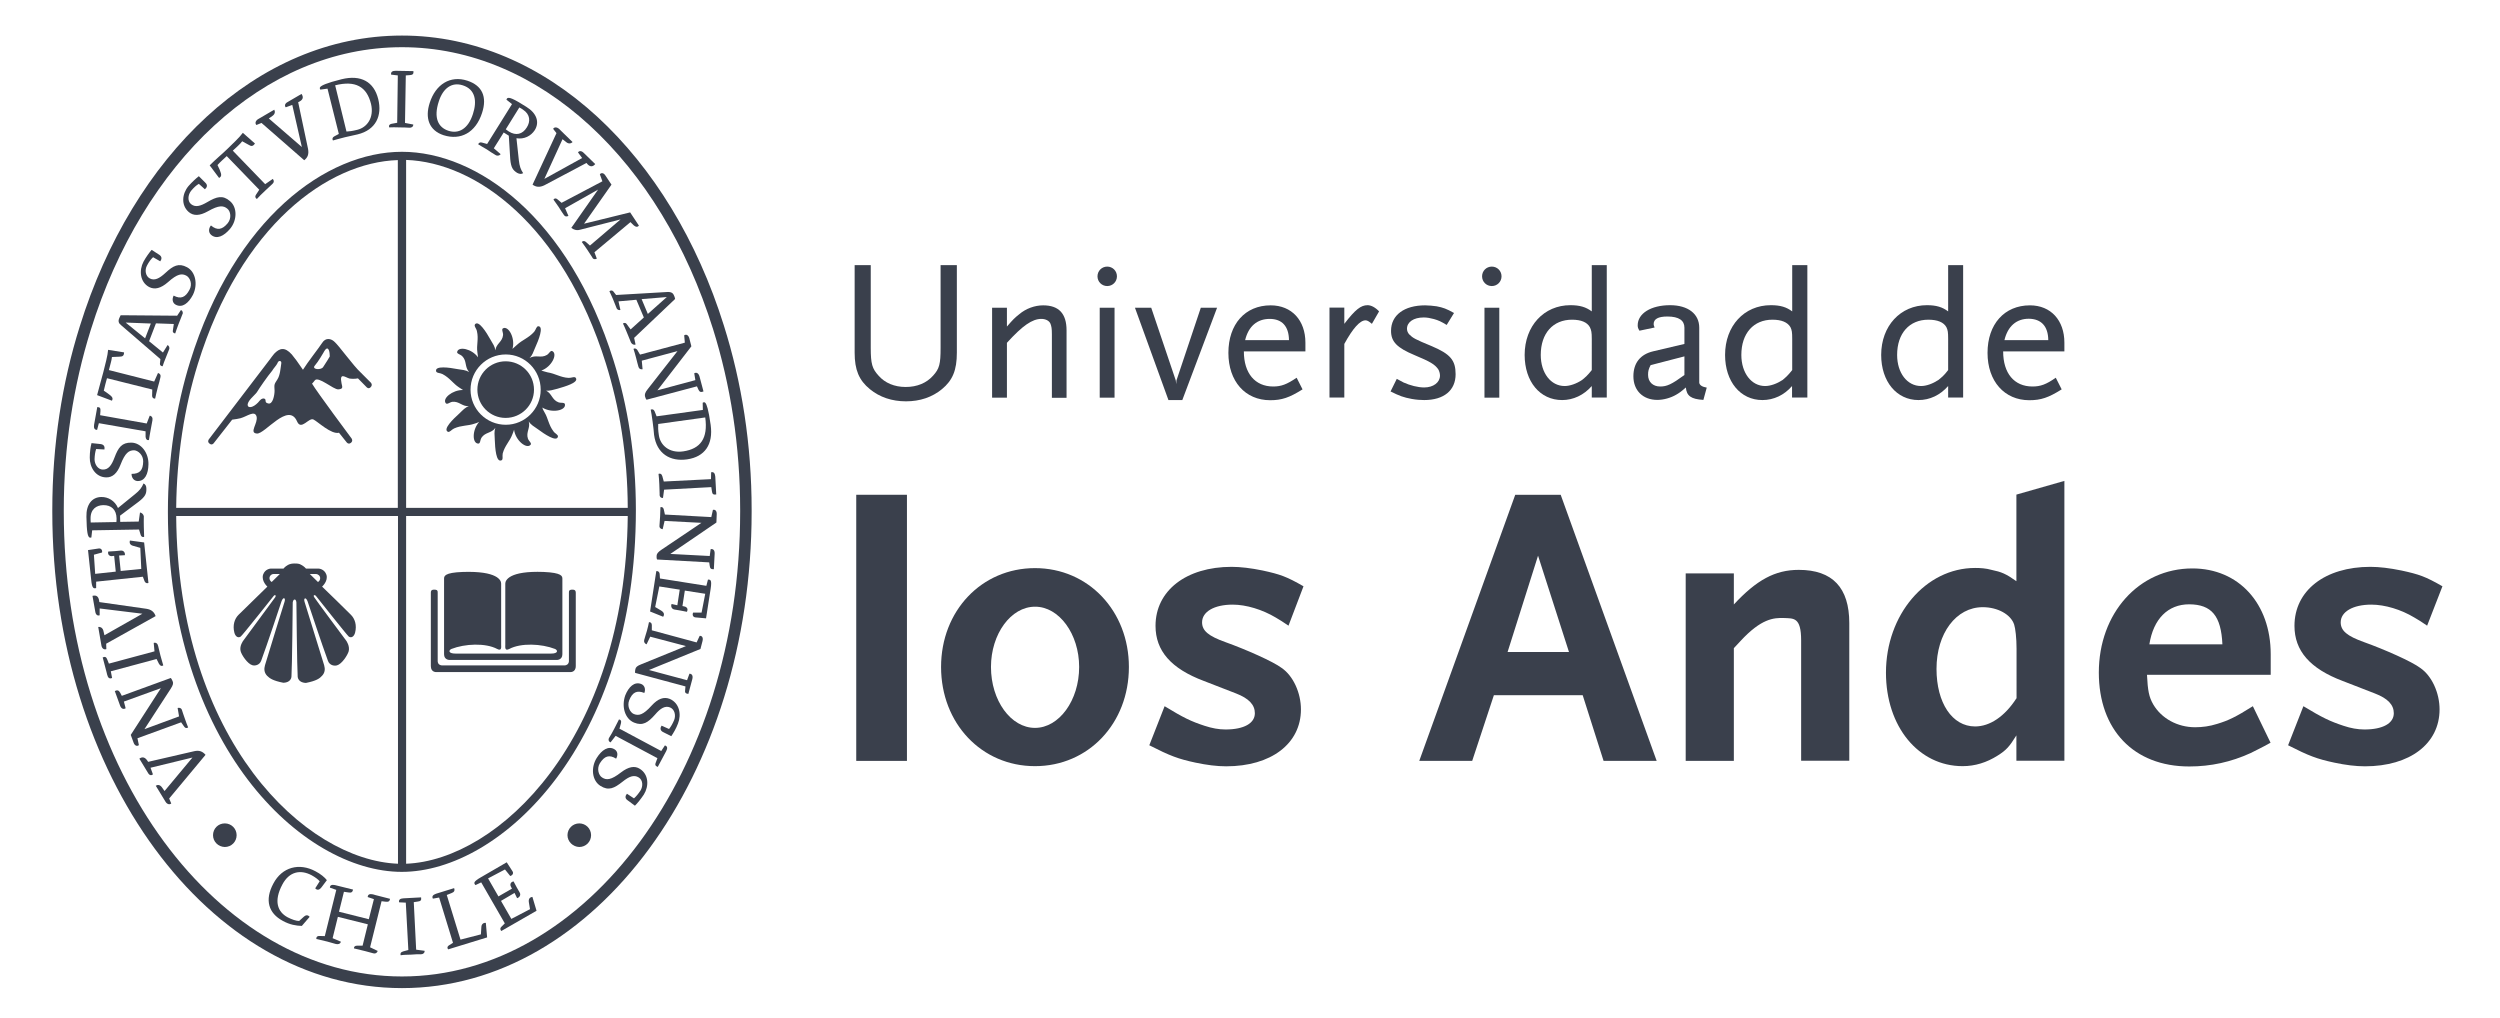 <?xml version="1.0" encoding="utf-8"?>
<!-- Generator: Adobe Illustrator 24.0.0, SVG Export Plug-In . SVG Version: 6.00 Build 0)  -->
<svg version="1.1" id="Layer_1" xmlns="http://www.w3.org/2000/svg" xmlns:xlink="http://www.w3.org/1999/xlink" x="0px" y="0px"
	 viewBox="0 0 156.79 63.85" style="enable-background:new 0 0 156.79 63.85;" xml:space="preserve">
<style type="text/css">
	.st0{fill:#3A404C;}
</style>
<g>
	<polygon class="st0" points="76.33,19.3 75.31,19.3 73.78,23.87 73.77,24.09 73.74,23.86 72.2,19.3 71.18,19.3 73.28,25.09 
		74.15,25.09 	"/>
	<path class="st0" d="M81.87,22.04v-0.55c0-1.4-0.86-2.34-2.18-2.34c-1.6,0-2.65,1.18-2.65,2.98c0,1.78,1.05,2.97,2.62,2.97
		c0.73,0,1.2-0.16,2.03-0.68l-0.37-0.73c-0.62,0.42-0.97,0.55-1.47,0.55c-1.14,0-1.84-0.83-1.84-2.2H81.87z M80.84,21.33h-2.75
		C78.3,20.46,78.85,20,79.63,20C80.4,20,80.83,20.46,80.84,21.33"/>
	<path class="st0" d="M86.49,19.53c-0.24-0.26-0.51-0.39-0.72-0.39c-0.42,0-0.77,0.27-1.46,1.17v-1.02h-0.93v5.64h0.93v-3.36
		c0.53-0.97,0.98-1.48,1.33-1.48c0.11,0,0.21,0.06,0.4,0.22L86.49,19.53z"/>
	<path class="st0" d="M91.29,23.47c0-0.88-0.33-1.27-1.52-1.77c-1.02-0.42-1.16-0.5-1.39-0.73c-0.08-0.09-0.14-0.21-0.14-0.35
		c0-0.42,0.41-0.71,1.05-0.71c0.21,0,0.42,0.04,0.64,0.1c0.28,0.08,0.44,0.15,0.8,0.37l0.46-0.75c-0.48-0.27-0.68-0.34-1.09-0.42
		c-0.24-0.03-0.48-0.06-0.72-0.06c-1.31,0-2.14,0.61-2.14,1.6c0,0.68,0.37,1.06,1.47,1.52c1,0.42,1.26,0.57,1.49,0.89
		c0.06,0.1,0.11,0.26,0.11,0.39c0,0.44-0.42,0.75-0.99,0.75c-0.4,0-0.89-0.13-1.29-0.31c-0.1-0.05-0.24-0.13-0.43-0.23l-0.39,0.79
		c0.56,0.28,0.8,0.37,1.33,0.47c0.28,0.05,0.54,0.07,0.78,0.07C90.56,25.09,91.29,24.48,91.29,23.47"/>
	<path class="st0" d="M94.17,17.33c0-0.34-0.27-0.61-0.61-0.61c-0.34,0-0.61,0.27-0.61,0.61c0,0.34,0.27,0.61,0.61,0.61
		C93.9,17.94,94.17,17.67,94.17,17.33 M94.03,19.3H93.1v5.64h0.93V19.3z"/>
	<path class="st0" d="M100.77,24.93v-8.3h-0.94v2.9c-0.36-0.27-0.75-0.39-1.34-0.39c-1.66,0-2.87,1.3-2.87,3.12
		c0,1.67,0.96,2.83,2.35,2.83c0.7,0,1.36-0.31,1.86-0.88v0.72H100.77z M99.83,23.21c-0.26,0.33-0.4,0.45-0.61,0.62
		c-0.34,0.23-0.76,0.38-1.09,0.38c-0.87,0-1.5-0.82-1.5-1.95c0-1.36,0.77-2.21,1.96-2.21c0.57,0,0.95,0.16,1.12,0.47
		c0.09,0.19,0.12,0.31,0.12,0.74V23.21z"/>
	<path class="st0" d="M107.04,24.31c-0.29-0.05-0.44-0.15-0.47-0.3V23.6v-3.05c0-0.87-0.71-1.41-1.83-1.41
		c-1.2,0-2.03,0.52-2.03,1.26c0,0.13,0.02,0.19,0.11,0.34l0.95-0.2c-0.04-0.1-0.06-0.15-0.06-0.21c0-0.32,0.28-0.48,0.86-0.48
		c0.73,0,1.07,0.25,1.07,0.7v1.02l-1.95,0.46c-0.82,0.19-1.25,0.74-1.25,1.57c0,0.89,0.6,1.48,1.5,1.48c0.4,0,0.85-0.13,1.19-0.33
		c0.19-0.11,0.32-0.2,0.6-0.45c0.05,0.53,0.32,0.73,1.1,0.78L107.04,24.31z M105.64,23.52c-0.81,0.59-1.1,0.72-1.52,0.72
		c-0.46,0-0.76-0.29-0.76-0.73c0-0.23,0.03-0.36,0.16-0.61l2.12-0.55V23.52z"/>
	<path class="st0" d="M113.35,24.93v-8.3h-0.95v2.9c-0.36-0.27-0.74-0.39-1.34-0.39c-1.67,0-2.87,1.3-2.87,3.12
		c0,1.67,0.96,2.83,2.34,2.83c0.71,0,1.37-0.31,1.86-0.88v0.72H113.35z M112.4,23.21c-0.26,0.33-0.4,0.45-0.6,0.62
		c-0.35,0.23-0.76,0.38-1.1,0.38c-0.86,0-1.49-0.82-1.49-1.95c0-1.36,0.77-2.21,1.95-2.21c0.57,0,0.95,0.16,1.13,0.47
		c0.09,0.19,0.11,0.31,0.11,0.74V23.21z"/>
	<path class="st0" d="M123.12,24.93v-8.3h-0.94v2.9c-0.36-0.27-0.74-0.39-1.33-0.39c-1.66,0-2.87,1.3-2.87,3.12
		c0,1.67,0.97,2.83,2.34,2.83c0.71,0,1.36-0.31,1.86-0.88v0.72H123.12z M122.18,23.21c-0.25,0.33-0.4,0.45-0.61,0.62
		c-0.35,0.23-0.75,0.38-1.09,0.38c-0.87,0-1.5-0.82-1.5-1.95c0-1.36,0.77-2.21,1.96-2.21c0.57,0,0.96,0.16,1.13,0.47
		c0.09,0.19,0.11,0.31,0.11,0.74V23.21z"/>
	<path class="st0" d="M129.47,22.04v-0.55c0-1.4-0.85-2.34-2.16-2.34c-1.6,0-2.66,1.18-2.66,2.98c0,1.78,1.06,2.97,2.62,2.97
		c0.73,0,1.2-0.16,2.03-0.68l-0.37-0.73c-0.6,0.42-0.96,0.55-1.46,0.55c-1.15,0-1.84-0.83-1.84-2.2H129.47z M128.46,21.33h-2.75
		c0.21-0.87,0.75-1.34,1.53-1.34C128.02,20,128.45,20.46,128.46,21.33"/>
	<path class="st0" d="M5.69,20.7c-1.08,3.46-1.69,7.28-1.69,11.28v0.12c0,16.32,9.69,29.14,21.21,29.14S46.42,48.41,46.42,32.1
		v-0.12c0-4.03-0.61-7.86-1.7-11.34C41.43,10.12,33.85,2.96,25.21,2.96C16.56,2.96,8.97,10.15,5.69,20.7 M3.28,31.98
		c0-4.08,0.61-7.97,1.72-11.5C8.33,9.76,16.12,2.23,25.21,2.23c9.07,0,16.85,7.5,20.19,18.19c1.12,3.55,1.74,7.46,1.74,11.56v0.12
		c0,16.5-9.82,29.87-21.93,29.87C13.1,61.97,3.28,48.6,3.28,32.1V31.98z"/>
	<path class="st0" d="M23.72,6.21c-0.27-1.08-1.08-1.54-2.3-1.24c-0.97,0.24-1.24,0.39-1.33,0.48c-0.05,0.05-0.04,0.11,0,0.17
		l0.45-0.06l0.71,2.84l-0.28,0.15c-0.12,0.06-0.15,0.16-0.09,0.26c0.11-0.04,0.49-0.13,0.74-0.2c0.28-0.07,0.65-0.14,0.8-0.18
		C23.58,8.15,23.98,7.25,23.72,6.21 M22.41,8.14c-0.32,0.08-0.49,0.1-0.68,0.11l-0.71-2.9c1.27-0.32,1.98,0.08,2.25,1.17
		C23.47,7.37,23.03,7.99,22.41,8.14"/>
	<path class="st0" d="M30.23,7.09c0.34-1.03,0-1.73-0.92-2.03c-1.07-0.35-1.99,0.23-2.36,1.39c-0.31,0.96-0.04,1.73,0.87,2.03
		C28.89,8.82,29.83,8.32,30.23,7.09 M29.66,7.15c-0.3,0.94-0.9,1.26-1.54,1.05c-0.64-0.21-0.94-0.81-0.6-1.84
		c0.26-0.82,0.81-1.23,1.5-1.01C29.81,5.6,29.93,6.33,29.66,7.15"/>
	<path class="st0" d="M32.81,10.86c-0.15-0.22-0.23-0.44-0.27-0.81l-0.15-1.38c0.48,0.08,0.91-0.14,1.15-0.51
		c0.31-0.5,0.12-1.06-0.53-1.46c-0.79-0.5-1.13-0.66-1.22-0.51c-0.01,0.02-0.02,0.04-0.03,0.06l0.35,0.28l-1.56,2.5l-0.33-0.09
		c-0.1-0.03-0.2,0.01-0.23,0.11c0.2,0.12,0.34,0.21,0.54,0.32c0.19,0.13,0.37,0.25,0.56,0.36c0.09,0.06,0.23,0.04,0.31-0.06
		l-0.43-0.37l0.62-0.99l0.32,0.2L32,9.98c0.05,0.54,0.17,0.69,0.43,0.86C32.58,10.92,32.7,10.93,32.81,10.86 M33.04,7.99
		c-0.27,0.44-0.69,0.54-1.14,0.25c-0.06-0.04-0.12-0.08-0.18-0.13l0.85-1.37c0.08,0.03,0.15,0.09,0.22,0.13
		C33.27,7.18,33.27,7.63,33.04,7.99"/>
	<path class="st0" d="M14.42,12.61c-0.45-0.39-0.83-0.28-1.41,0.06c-0.44,0.26-0.76,0.35-1.03,0.13c-0.23-0.19-0.2-0.58,0.01-0.84
		c0.17-0.2,0.32-0.34,0.48-0.43l0.38,0.34c0.13-0.11,0.19-0.26,0.03-0.41l-0.41-0.41c-0.17,0.13-0.44,0.38-0.65,0.62
		c-0.4,0.48-0.48,1.2,0.02,1.63c0.3,0.25,0.68,0.24,1.2-0.05c0.7-0.4,0.98-0.36,1.22-0.16c0.2,0.16,0.28,0.59,0.02,0.91
		c-0.34,0.41-0.66,0.47-1.05,0.14c-0.15,0.18-0.17,0.43,0.01,0.59c0.35,0.3,0.8,0.08,1.19-0.38C14.88,13.81,14.89,13,14.42,12.61"/>
	<path class="st0" d="M15.99,9l-0.76-0.67c-0.2,0.28-0.67,0.72-0.99,1.03c-0.33,0.32-0.69,0.61-1.09,1.01l0.59,0.79
		c0.15-0.09,0.18-0.17,0.04-0.51l-0.14-0.3c0.16-0.18,0.39-0.38,0.58-0.56l2.04,2.11l-0.21,0.32c-0.07,0.1-0.04,0.2,0.06,0.26
		c0.1-0.12,0.32-0.33,0.52-0.52c0.18-0.17,0.35-0.33,0.46-0.43c0.1-0.09,0.11-0.2,0.02-0.31l-0.48,0.33L14.6,9.45
		c0.26-0.25,0.45-0.4,0.59-0.59l0.42,0.23C15.76,9.19,15.87,9.18,15.99,9"/>
	<path class="st0" d="M18.91,5.89l-0.89,0.52c-0.16,0.09-0.18,0.23-0.1,0.32l0.41-0.15l0.6,2.64l-2.07-1.79l0.24-0.17
		c0.16-0.12,0.16-0.27,0.1-0.38l-1.01,0.59c-0.15,0.09-0.22,0.25-0.11,0.37l0.32-0.13l2.68,2.34c0.22-0.17,0.3-0.38,0.24-0.71
		l-0.62-2.93C19,6.28,19.06,6.11,18.91,5.89"/>
	<path class="st0" d="M25.92,7.81l-0.52-0.1l0.05-2.98l0.26-0.02c0.17-0.01,0.24-0.07,0.22-0.25c-1.03-0.02-1.12-0.02-1.12-0.02
		c-0.2,0-0.31,0.07-0.28,0.24l0.42,0.05L24.91,7.7l-0.33,0.06c-0.17,0.03-0.21,0.13-0.17,0.23c0.16-0.01,0.41-0.01,0.66,0
		c0.24,0,0.45,0.01,0.6,0.02C25.82,8.02,25.92,7.94,25.92,7.81"/>
	<path class="st0" d="M37.33,10.29l-0.74-0.72c-0.14-0.13-0.28-0.11-0.34-0.01l0.26,0.35l-2.37,1.31l1.14-2.49l0.24,0.19
		c0.15,0.12,0.3,0.08,0.39-0.01l-0.84-0.82c-0.13-0.12-0.3-0.14-0.38-0.01l0.21,0.27l-1.5,3.23c0.22,0.16,0.45,0.18,0.74,0.04
		l2.64-1.4C36.98,10.48,37.16,10.49,37.33,10.29"/>
	<path class="st0" d="M37.43,16.22l-0.15-0.4l2.26-1.89c0.28,0.31,0.41,0.36,0.53,0.22l-0.55-0.83l-2.89,0.71l1.72-2.45l-0.38-0.57
		c-0.12-0.19-0.27-0.18-0.35-0.08l0.16,0.44l-2.56,1.35l-0.26-0.22c-0.1-0.09-0.2-0.06-0.25,0.02c0.1,0.13,0.22,0.31,0.34,0.48
		c0.11,0.17,0.21,0.34,0.3,0.46c0.07,0.12,0.17,0.15,0.3,0.08l-0.21-0.48l2.07-1.17l-1.68,2.4c0.13,0.11,0.33,0.18,0.54,0.12
		l2.55-0.65L37,15.4l-0.26-0.23c-0.09-0.08-0.21-0.06-0.25,0.01c0.1,0.13,0.22,0.31,0.34,0.48c0.12,0.18,0.22,0.34,0.3,0.46
		C37.17,16.23,37.28,16.3,37.43,16.22"/>
	<path class="st0" d="M8.74,47.58l0.54,0.89c0.09,0.17,0.23,0.18,0.31,0.09l-0.15-0.41l2.63-0.64l-1.75,2.1l-0.17-0.24
		c-0.13-0.17-0.28-0.16-0.38-0.09l0.61,1c0.09,0.15,0.25,0.21,0.36,0.11l-0.13-0.31l2.28-2.74c-0.18-0.21-0.39-0.3-0.7-0.23
		l-2.9,0.67C9.12,47.49,8.95,47.43,8.74,47.58"/>
	<path class="st0" d="M7.2,43.34l0.33,0.91c0.07,0.19,0.2,0.26,0.35,0.17L7.77,44l2.32-0.84L8.2,46.09l0.18,0.49
		c0.08,0.22,0.24,0.23,0.33,0.15L8.62,46.3l2.74-1l0.19,0.27c0.07,0.11,0.17,0.11,0.25,0.05c-0.06-0.14-0.13-0.33-0.2-0.53
		c-0.08-0.21-0.14-0.42-0.19-0.56c-0.04-0.13-0.16-0.16-0.27-0.13l0.09,0.53l-2.17,0.8l1.65-2.54c0.15-0.23,0.17-0.35,0.12-0.46
		c-0.03-0.07-0.07-0.16-0.12-0.21l-3.07,1.12l-0.1-0.19C7.45,43.29,7.36,43.26,7.2,43.34"/>
	<path class="st0" d="M9.64,40.32l0.05,0.53l-2.86,0.77l-0.1-0.25c-0.06-0.16-0.13-0.21-0.29-0.14c0.27,1.01,0.28,1.08,0.28,1.08
		c0.05,0.21,0.15,0.28,0.31,0.21l-0.08-0.42l2.87-0.77l0.15,0.3c0.09,0.15,0.18,0.16,0.27,0.1c-0.05-0.15-0.11-0.4-0.18-0.63
		c-0.06-0.23-0.11-0.44-0.14-0.58C9.89,40.36,9.78,40.28,9.64,40.32"/>
	<path class="st0" d="M5.8,37.37l0.18,1.02c0.04,0.19,0.16,0.24,0.27,0.2l0-0.43l2.68,0.33l-2.38,1.35l-0.07-0.3
		c-0.06-0.19-0.21-0.24-0.32-0.22l0.2,1.16c0.03,0.18,0.16,0.29,0.31,0.23l-0.01-0.34l3.1-1.73c-0.09-0.26-0.26-0.41-0.58-0.46
		l-2.95-0.42C6.2,37.42,6.06,37.3,5.8,37.37"/>
	<path class="st0" d="M8.15,33.9c-0.05,0.15,0,0.29,0.23,0.34l0.42,0.12l0.06,1.32l-1.29,0.13l-0.1-0.97l0.36-0.02
		c0.03-0.14-0.06-0.31-0.26-0.29c-0.24,0.03-0.45,0.04-0.78,0.06c-0.02,0.05-0.02,0.18,0.05,0.23c0.08,0.07,0.14,0.07,0.32,0.04
		l0.1,0.99l-1.29,0.14l-0.08-1.2l0.51-0.14c0.03-0.14-0.05-0.28-0.22-0.25L5.52,34.5l0.2,1.87c0.05,0.53,0.15,0.56,0.31,0.51l0-0.4
		l2.93-0.31l0.11,0.29c0.05,0.11,0.16,0.14,0.24,0.1l-0.27-2.54L8.15,33.9z"/>
	<path class="st0" d="M9,30.32c-0.1,0.25-0.24,0.44-0.53,0.67L7.4,31.86c-0.2-0.46-0.62-0.7-1.05-0.69
		c-0.58,0.01-0.95,0.47-0.93,1.24c0.02,0.94,0.07,1.31,0.24,1.31c0.03,0,0.05-0.01,0.07-0.01l0.05-0.45l2.94-0.05l0.1,0.33
		c0.03,0.11,0.12,0.17,0.22,0.13c-0.01-0.24-0.01-0.4-0.02-0.63c-0.01-0.23,0-0.44,0-0.66C9,32.26,8.9,32.16,8.78,32.14l-0.08,0.57
		l-1.16,0.02l-0.01-0.39l1.16-0.87c0.43-0.33,0.5-0.51,0.49-0.83C9.18,30.48,9.12,30.37,9,30.32 M6.47,31.68
		c0.52-0.01,0.83,0.29,0.84,0.83c0,0.07,0,0.15-0.01,0.23l-1.61,0.03c-0.01-0.08-0.01-0.17-0.01-0.24
		C5.67,31.93,6.05,31.69,6.47,31.68"/>
	<path class="st0" d="M8.24,27.76c-0.6-0.01-0.82,0.3-1.06,0.94C7,29.18,6.8,29.46,6.45,29.45c-0.3,0-0.52-0.32-0.52-0.65
		c0.01-0.26,0.04-0.46,0.1-0.64l0.52,0.03c0.03-0.17-0.02-0.31-0.24-0.34l-0.57-0.06c-0.06,0.21-0.11,0.57-0.11,0.9
		C5.62,29.31,6,29.93,6.66,29.94c0.39,0.01,0.69-0.25,0.9-0.8c0.29-0.75,0.53-0.9,0.85-0.9c0.25,0.01,0.58,0.3,0.57,0.7
		c-0.01,0.55-0.21,0.78-0.73,0.78c0,0.24,0.14,0.44,0.38,0.45c0.46,0.01,0.67-0.45,0.68-1.04C9.33,28.4,8.85,27.77,8.24,27.76"/>
	<path class="st0" d="M9.39,26.07L9.2,26.56l-2.92-0.52l0.02-0.26c0.01-0.17-0.02-0.25-0.2-0.25c-0.19,1.03-0.2,1.11-0.2,1.11
		c-0.03,0.2,0.02,0.32,0.19,0.32l0.11-0.42l2.93,0.51l0,0.35c0.02,0.17,0.1,0.22,0.21,0.2c0.02-0.16,0.07-0.41,0.11-0.65
		c0.04-0.24,0.08-0.45,0.11-0.59C9.59,26.2,9.52,26.09,9.39,26.07"/>
	<path class="st0" d="M7.78,22.1l-1-0.16c-0.02,0.34-0.19,0.95-0.3,1.4c-0.11,0.44-0.25,0.88-0.39,1.44l0.93,0.35
		c0.08-0.15,0.05-0.24-0.25-0.45L6.51,24.5c0.05-0.24,0.13-0.52,0.2-0.78l2.84,0.71l-0.01,0.39c0,0.11,0.07,0.19,0.19,0.18
		c0.03-0.16,0.1-0.45,0.17-0.72c0.07-0.24,0.13-0.47,0.16-0.61c0.04-0.14-0.01-0.23-0.15-0.28l-0.24,0.54l-2.84-0.72
		c0.08-0.35,0.17-0.58,0.19-0.82l0.47-0.02C7.7,22.37,7.78,22.3,7.78,22.1"/>
	<path class="st0" d="M11.35,19.44l-0.24,0.36l-3.54-0.03c-0.04,0.08-0.07,0.13-0.1,0.21c-0.07,0.18-0.02,0.3,0.12,0.41l2.47,2.13
		l-0.03,0.29c-0.01,0.09,0.07,0.16,0.17,0.16c0.04-0.14,0.11-0.32,0.18-0.49c0.08-0.2,0.16-0.4,0.22-0.55
		c0.06-0.13,0-0.24-0.09-0.29l-0.29,0.47l-0.87-0.71l0.43-1.12l1.12,0.04l-0.06,0.42c-0.02,0.11,0.07,0.17,0.15,0.17
		c0.04-0.14,0.13-0.37,0.21-0.59c0.09-0.24,0.19-0.46,0.24-0.61C11.5,19.61,11.45,19.49,11.35,19.44 M9.46,20.29L9.1,21.22
		l-1.22-0.99L9.46,20.29z"/>
	<path class="st0" d="M11.73,16.76c-0.52-0.28-0.87-0.1-1.36,0.36c-0.38,0.35-0.68,0.5-0.98,0.34c-0.26-0.14-0.33-0.52-0.17-0.81
		c0.12-0.23,0.24-0.39,0.38-0.52l0.45,0.26c0.1-0.14,0.12-0.29-0.06-0.41l-0.48-0.31c-0.14,0.16-0.36,0.46-0.51,0.74
		c-0.29,0.55-0.22,1.28,0.35,1.59c0.35,0.18,0.73,0.09,1.18-0.3c0.6-0.54,0.88-0.56,1.16-0.41c0.22,0.12,0.4,0.52,0.19,0.89
		c-0.25,0.47-0.54,0.6-0.99,0.36c-0.11,0.21-0.08,0.46,0.13,0.57c0.41,0.22,0.8-0.09,1.08-0.62C12.42,17.84,12.27,17.05,11.73,16.76
		"/>
	<path class="st0" d="M39.86,21.61l-0.09-0.42l2.57-2.44c-0.02-0.09-0.03-0.15-0.07-0.22c-0.07-0.17-0.19-0.22-0.37-0.22l-3.26,0.19
		l-0.18-0.23c-0.06-0.07-0.18-0.07-0.24,0c0.06,0.13,0.15,0.31,0.22,0.48c0.08,0.2,0.16,0.41,0.22,0.55
		c0.04,0.13,0.16,0.17,0.25,0.14l-0.12-0.54l1.12-0.1l0.47,1.11l-0.83,0.75l-0.25-0.34c-0.07-0.1-0.18-0.07-0.23-0.03
		c0.07,0.14,0.16,0.35,0.25,0.57c0.1,0.24,0.19,0.47,0.25,0.61C39.63,21.59,39.75,21.65,39.86,21.61 M40.63,19.69l-0.39-0.93
		l1.58-0.13L40.63,19.69z"/>
	<path class="st0" d="M44.12,24.55l-0.25-0.94c-0.06-0.2-0.18-0.28-0.33-0.2l0.07,0.43l-2.38,0.64l2.13-2.76l-0.13-0.51
		c-0.07-0.23-0.22-0.25-0.32-0.18l0.04,0.46l-2.81,0.75l-0.17-0.29c-0.07-0.1-0.17-0.12-0.24-0.07c0.05,0.14,0.1,0.34,0.16,0.55
		c0.06,0.22,0.1,0.42,0.15,0.57c0.03,0.13,0.14,0.18,0.26,0.16l-0.05-0.54l2.24-0.6l-1.87,2.39c-0.17,0.21-0.19,0.33-0.17,0.44
		c0.02,0.08,0.05,0.17,0.1,0.22l3.16-0.84l0.09,0.2C43.87,24.58,43.95,24.62,44.12,24.55"/>
	<path class="st0" d="M43.09,28.81c1.11-0.16,1.65-0.93,1.48-2.16c-0.14-1-0.25-1.28-0.33-1.38c-0.05-0.06-0.11-0.05-0.17-0.01
		l0.01,0.45l-2.9,0.4l-0.12-0.3c-0.05-0.12-0.13-0.17-0.25-0.12c0.02,0.11,0.09,0.49,0.12,0.76c0.04,0.29,0.08,0.66,0.09,0.82
		C41.18,28.46,42.04,28.96,43.09,28.81 M41.32,27.29c-0.05-0.33-0.05-0.5-0.04-0.7l2.95-0.41c0.18,1.31-0.29,1.97-1.39,2.13
		C41.98,28.43,41.41,27.93,41.32,27.29"/>
	<path class="st0" d="M41.58,31.23l0.07-0.52l2.96-0.16l0.04,0.26c0.02,0.18,0.09,0.23,0.27,0.2c-0.06-1.03-0.06-1.12-0.06-1.12
		c-0.02-0.21-0.1-0.31-0.26-0.27l-0.01,0.43l-2.96,0.15l-0.09-0.33c-0.05-0.16-0.14-0.19-0.24-0.15c0.02,0.16,0.04,0.41,0.05,0.66
		c0.01,0.24,0.02,0.45,0.02,0.6C41.35,31.14,41.44,31.24,41.58,31.23"/>
	<path class="st0" d="M44.77,35.7l0.05-0.97c0.01-0.21-0.08-0.32-0.25-0.29l-0.06,0.43l-2.47-0.13l2.89-1.97l0.02-0.52
		c0.01-0.24-0.13-0.31-0.24-0.27l-0.1,0.45l-2.91-0.16l-0.07-0.32c-0.03-0.13-0.12-0.17-0.21-0.14c0,0.15-0.01,0.35-0.02,0.56
		c-0.01,0.23-0.03,0.43-0.04,0.59c-0.02,0.14,0.08,0.22,0.2,0.23l0.12-0.52l2.31,0.12l-2.51,1.69c-0.22,0.15-0.29,0.25-0.3,0.37
		c-0.01,0.08,0,0.18,0.03,0.24l3.27,0.18l0.03,0.21C44.53,35.65,44.59,35.71,44.77,35.7"/>
	<path class="st0" d="M41.59,38.68c0.09-0.13,0.07-0.27-0.13-0.39l-0.37-0.22l0.26-1.29l1.28,0.2l-0.15,0.98l-0.36-0.08
		c-0.06,0.13-0.01,0.32,0.19,0.35c0.24,0.03,0.44,0.08,0.77,0.14c0.03-0.05,0.06-0.17,0.01-0.23c-0.06-0.09-0.13-0.1-0.29-0.13
		l0.15-0.97l1.28,0.2L44,38.42h-0.53c-0.06,0.13-0.02,0.28,0.14,0.3l0.67,0.06l0.29-1.86c0.08-0.53,0-0.58-0.17-0.57l-0.1,0.39
		l-2.91-0.46l-0.02-0.3c-0.02-0.12-0.11-0.18-0.21-0.16l-0.39,2.53L41.59,38.68z"/>
	<path class="st0" d="M43.17,43.52l0.25-0.93c0.05-0.2-0.01-0.33-0.18-0.34l-0.15,0.41l-2.39-0.64l3.23-1.32l0.13-0.5
		c0.06-0.24-0.06-0.34-0.18-0.32l-0.19,0.41l-2.81-0.76V39.2c0-0.13-0.09-0.19-0.18-0.18c-0.03,0.14-0.07,0.35-0.13,0.55
		c-0.07,0.21-0.12,0.41-0.17,0.57c-0.03,0.13,0.04,0.23,0.15,0.27l0.23-0.48l2.24,0.59l-2.8,1.14c-0.26,0.1-0.34,0.18-0.37,0.3
		c-0.02,0.08-0.03,0.17-0.02,0.24l3.16,0.85l-0.02,0.22C42.94,43.43,42.99,43.5,43.17,43.52"/>
	<path class="st0" d="M39.77,45.32c0.54,0.22,0.87,0,1.32-0.51c0.33-0.39,0.63-0.57,0.94-0.44c0.28,0.12,0.37,0.49,0.25,0.79
		c-0.1,0.24-0.21,0.42-0.32,0.56l-0.47-0.21c-0.09,0.14-0.1,0.3,0.09,0.4l0.52,0.26c0.12-0.17,0.31-0.49,0.42-0.79
		c0.23-0.58,0.09-1.29-0.52-1.55c-0.36-0.14-0.73-0.02-1.13,0.42c-0.54,0.6-0.82,0.65-1.12,0.53c-0.22-0.09-0.44-0.47-0.29-0.86
		c0.2-0.5,0.48-0.65,0.95-0.46c0.09-0.22,0.03-0.47-0.19-0.56c-0.43-0.17-0.79,0.17-1.01,0.72C38.97,44.32,39.19,45.08,39.77,45.32"
		/>
	<path class="st0" d="M38.29,46.56l0.32-0.41l2.62,1.4l-0.09,0.24c-0.07,0.16-0.06,0.24,0.11,0.31c0.49-0.92,0.53-0.99,0.53-0.99
		c0.1-0.19,0.08-0.31-0.08-0.36l-0.23,0.35l-2.62-1.4l0.09-0.32c0.05-0.17-0.02-0.25-0.12-0.26c-0.07,0.15-0.19,0.37-0.3,0.59
		c-0.11,0.22-0.22,0.4-0.3,0.53C38.13,46.37,38.16,46.5,38.29,46.56"/>
	<path class="st0" d="M37.66,49.29c0.51,0.32,0.86,0.15,1.39-0.27c0.4-0.32,0.71-0.45,1.01-0.26c0.26,0.16,0.28,0.54,0.11,0.82
		c-0.14,0.21-0.28,0.38-0.41,0.49l-0.44-0.29c-0.11,0.13-0.14,0.29,0.04,0.41l0.46,0.34c0.15-0.14,0.38-0.43,0.56-0.7
		c0.33-0.53,0.31-1.26-0.25-1.61c-0.32-0.21-0.71-0.14-1.18,0.22c-0.63,0.49-0.92,0.5-1.19,0.32c-0.21-0.13-0.35-0.54-0.14-0.89
		c0.29-0.46,0.59-0.56,1.02-0.29c0.12-0.21,0.11-0.45-0.09-0.58c-0.39-0.25-0.81,0.03-1.13,0.54
		C37.04,48.16,37.13,48.96,37.66,49.29"/>
	<path class="st0" d="M19.42,57.5c-0.13-0.15-0.25-0.1-0.35-0.02l-0.31,0.28c-0.18,0-0.45-0.09-0.72-0.23
		c-0.63-0.34-0.89-1.01-0.33-2.06c0.43-0.81,1.13-0.95,1.83-0.58c0.22,0.12,0.41,0.26,0.51,0.38l-0.28,0.44
		c0.11,0.13,0.25,0.13,0.4-0.07l0.33-0.44c-0.13-0.17-0.39-0.39-0.72-0.56c-1.01-0.54-2.09-0.27-2.64,0.78
		c-0.55,1.03-0.3,1.85,0.59,2.33c0.45,0.25,0.85,0.31,1.2,0.32L19.42,57.5z"/>
	<path class="st0" d="M23.69,59.64l-0.48-0.23l0.72-2.89l0.24,0.03c0.17,0.02,0.27,0,0.29-0.18c-1.01-0.25-1.07-0.28-1.07-0.28
		c-0.2-0.04-0.32,0-0.33,0.17l0.39,0.13l-0.32,1.26l-1.87-0.47l0.31-1.25l0.28,0.04c0.17,0.03,0.26,0,0.29-0.18
		c-1.01-0.25-1.13-0.28-1.13-0.28c-0.2-0.04-0.32,0-0.32,0.16l0.4,0.14l-0.72,2.9L20,58.7c-0.11,0-0.18,0.09-0.16,0.19
		c0.15,0.04,0.42,0.1,0.68,0.16c0.23,0.06,0.4,0.11,0.53,0.15c0.14,0.04,0.29,0.01,0.33-0.14l-0.52-0.22l0.33-1.34l1.88,0.47
		l-0.33,1.34h-0.36c-0.13,0-0.19,0.08-0.18,0.17c0.17,0.04,0.44,0.11,0.7,0.17c0.2,0.05,0.39,0.1,0.52,0.14
		C23.53,59.82,23.64,59.78,23.69,59.64"/>
	<path class="st0" d="M26.63,59.63l-0.53-0.07l-0.15-2.98l0.26-0.04c0.17-0.02,0.23-0.08,0.2-0.26c-1.04,0.05-1.12,0.06-1.12,0.06
		c-0.2,0.01-0.3,0.1-0.26,0.25l0.42,0.02l0.16,2.97l-0.33,0.09c-0.16,0.05-0.19,0.14-0.15,0.24c0.16-0.03,0.41-0.03,0.66-0.04
		c0.24-0.02,0.45-0.03,0.6-0.02C26.54,59.85,26.64,59.76,26.63,59.63"/>
	<path class="st0" d="M30.47,57.88c-0.14-0.02-0.27,0.07-0.28,0.25l-0.03,0.47l-1.28,0.33l-0.86-2.8l0.3-0.12
		c0.16-0.06,0.22-0.15,0.16-0.31c-1.07,0.33-1.13,0.35-1.13,0.35c-0.2,0.07-0.28,0.17-0.2,0.31l0.39-0.07l0.87,2.84l-0.27,0.17
		c-0.1,0.07-0.1,0.17-0.03,0.24l2.44-0.75L30.47,57.88z"/>
	<path class="st0" d="M33.39,56.25c-0.16,0.02-0.26,0.12-0.22,0.35l0.07,0.42l-1.17,0.61l-0.65-1.13L32.27,56l0.16,0.33
		c0.14-0.04,0.26-0.19,0.16-0.36c-0.13-0.21-0.22-0.39-0.38-0.69c-0.06,0-0.17,0.06-0.19,0.14c-0.03,0.1,0,0.16,0.09,0.31
		l-0.85,0.49l-0.65-1.13l1.06-0.56l0.33,0.41c0.14-0.04,0.23-0.17,0.14-0.3l-0.36-0.56l-1.62,0.94c-0.47,0.27-0.46,0.36-0.34,0.49
		l0.36-0.17l1.48,2.57l-0.22,0.22c-0.09,0.08-0.07,0.19,0,0.26l2.21-1.27L33.39,56.25z"/>
	<path class="st0" d="M13.36,52.38c0-0.41,0.32-0.74,0.74-0.74c0.41,0,0.74,0.33,0.74,0.74c0,0.41-0.33,0.74-0.74,0.74
		C13.68,53.11,13.36,52.78,13.36,52.38"/>
	<path class="st0" d="M35.59,52.38c0-0.41,0.33-0.74,0.74-0.74c0.41,0,0.74,0.33,0.74,0.74c0,0.41-0.33,0.74-0.74,0.74
		C35.93,53.11,35.59,52.78,35.59,52.38"/>
	<path class="st0" d="M39.88,31.98c0-3.37-0.51-6.54-1.4-9.37c-2.8-8.98-8.56-13.09-13.27-13.09c-4.72,0-10.49,4.14-13.28,13.14
		c-0.88,2.82-1.4,6.09-1.4,9.44c0,14.67,8.46,22.58,14.67,22.58C31.43,54.68,39.88,46.65,39.88,31.98 M24.96,31.85H11.05
		c0.03-3.21,0.52-6.34,1.36-9.03c2.7-8.71,8.17-12.64,12.54-12.78V31.85z M24.96,54.17c-5.77-0.22-13.81-7.67-13.91-21.81h13.91
		V54.17z M25.47,32.36h13.9c-0.14,14.08-8.16,21.59-13.9,21.81V32.36z M39.37,31.85h-13.9V10.03c4.36,0.15,9.81,4.06,12.52,12.74
		C38.85,25.5,39.36,28.58,39.37,31.85"/>
	<path class="st0" d="M31.56,41.73h3.88c0.08-0.01,0.22-0.06,0.24-0.25v-4.3c0-0.11,0-0.2,0.22-0.2c0.19,0,0.21,0.1,0.21,0.2v4.59
		c0,0.43-0.38,0.38-0.38,0.38h-4.17h-4.16c0,0-0.38,0.05-0.38-0.38v-4.59c0-0.1,0.01-0.2,0.21-0.2c0.22,0,0.22,0.09,0.22,0.2v4.3
		c0.02,0.2,0.16,0.24,0.25,0.25H31.56z"/>
	<path class="st0" d="M31.56,40.99h3c0.46,0,0.43-0.21,0.25-0.29c-0.85-0.33-2.14-0.39-2.87,0c-0.3,0.16-0.25-0.14-0.25-0.26V36.6
		c0-0.21,0.25-0.81,2.4-0.73c1.16,0.05,1.18,0.27,1.18,0.43v4.73c0,0.37-0.35,0.36-0.35,0.36h-3.35H28.2c0,0-0.35,0.01-0.35-0.36
		V36.3c0-0.16,0.01-0.39,1.18-0.43c2.16-0.07,2.4,0.52,2.4,0.73v3.84c0,0.12,0.05,0.42-0.25,0.26c-0.73-0.39-2.03-0.33-2.87,0
		c-0.18,0.08-0.21,0.29,0.26,0.29H31.56z"/>
	<path class="st0" d="M36.11,23.7c-0.07-0.11-0.27,0.01-0.45,0c-0.52-0.03-0.82-0.27-1.33-0.35c-0.14-0.03-0.3-0.09-0.38-0.11
		c0.65-0.23,1.04-1.04,0.69-1.22c-0.12-0.06-0.2,0.16-0.34,0.24c-0.38,0.23-0.71-0.04-1.09,0.2c0.18-0.18,0.23-0.37,0.35-0.65
		c0.22-0.48,0.56-1.34,0.2-1.35c-0.12,0-0.15,0.22-0.26,0.35c-0.35,0.39-0.72,0.49-1.08,0.82c-0.11,0.1-0.22,0.19-0.28,0.25
		c0.19-0.67-0.25-1.46-0.59-1.29c-0.12,0.06,0.01,0.25,0,0.42c-0.04,0.44-0.44,0.54-0.48,0.96c-0.04-0.25-0.16-0.41-0.31-0.67
		c-0.26-0.47-0.75-1.24-0.97-0.96c-0.08,0.11,0.09,0.26,0.12,0.43c0.12,0.5-0.04,0.87,0.03,1.33c0.01,0.09,0.03,0.2,0.04,0.31
		c-0.39-0.54-1.23-0.71-1.31-0.34c-0.03,0.12,0.2,0.15,0.32,0.27c0.3,0.3,0.14,0.67,0.43,0.99C29.19,23.2,29,23.2,28.7,23.15
		c-0.52-0.1-1.43-0.23-1.35,0.13c0.03,0.13,0.25,0.1,0.4,0.18c0.46,0.24,0.65,0.58,1.03,0.83c0.09,0.05,0.17,0.12,0.26,0.17
		c-0.67-0.01-1.32,0.54-1.08,0.83c0.09,0.1,0.25-0.07,0.41-0.09c0.43-0.05,0.62,0.31,1.04,0.27c-0.25,0.09-0.37,0.24-0.59,0.45
		c-0.4,0.36-1.06,1-0.73,1.16c0.11,0.05,0.23-0.14,0.39-0.21c0.47-0.21,0.86-0.15,1.28-0.3c0.1-0.03,0.2-0.06,0.29-0.11
		c-0.45,0.51-0.44,1.36-0.05,1.36c0.13,0,0.11-0.23,0.19-0.36c0.24-0.37,0.64-0.28,0.88-0.63c-0.09,0.24-0.05,0.44-0.04,0.74
		c0.02,0.54,0.08,1.45,0.42,1.3c0.12-0.05,0.04-0.27,0.08-0.44c0.14-0.5,0.44-0.75,0.6-1.18c0.04-0.1,0.08-0.2,0.11-0.3
		c0.09,0.69,0.8,1.24,1.04,0.94c0.08-0.1-0.12-0.23-0.17-0.38c-0.14-0.41,0.17-0.68,0.05-1.08c0.14,0.22,0.32,0.31,0.56,0.48
		c0.43,0.32,1.19,0.83,1.27,0.48c0.03-0.13-0.19-0.2-0.28-0.34c-0.31-0.41-0.33-0.81-0.56-1.19c-0.07-0.11-0.13-0.24-0.14-0.3
		c0.6,0.37,1.5,0.19,1.42-0.21c-0.03-0.13-0.26-0.06-0.41-0.12c-0.4-0.15-0.41-0.55-0.77-0.73c0.25,0.02,0.42-0.05,0.71-0.12
		C35.44,24.24,36.32,23.99,36.11,23.7 M33.91,24.44c0,1.22-0.99,2.2-2.19,2.2c-1.22,0-2.21-0.99-2.21-2.2
		c0-1.22,0.99-2.21,2.21-2.21C32.93,22.23,33.91,23.22,33.91,24.44"/>
	<path class="st0" d="M29.94,24.44c0-0.99,0.8-1.78,1.77-1.78c0.98,0,1.78,0.79,1.78,1.78c0,0.98-0.8,1.77-1.78,1.77
		C30.74,26.21,29.94,25.42,29.94,24.44"/>
	<path class="st0" d="M17.04,36.5l0.51-0.5h-0.39c-0.14,0-0.26,0.12-0.26,0.26C16.9,36.37,16.97,36.46,17.04,36.5 M19.94,36.5
		c0.08-0.04,0.14-0.13,0.14-0.24c0-0.15-0.13-0.26-0.27-0.26h-0.38L19.94,36.5z M18.48,35.34c0.17,0,0.3,0.01,0.42,0.09
		c0.19,0.1,0.29,0.23,0.29,0.23h0.79c0,0,0.36,0.01,0.49,0.38c0.13,0.4-0.27,0.75-0.27,0.75c0.17,0.15,1.64,1.6,1.81,1.77
		c0.25,0.25,0.38,0.65,0.26,1.12c-0.07,0.26-0.25,0.35-0.4,0.24c-0.12-0.1-2.05-2.54-2.05-2.54s-0.06-0.08-0.12-0.05
		c-0.05,0.03-0.02,0.08,0.01,0.13c0.02,0.06,2.01,2.73,2.01,2.73s0.23,0.32,0.15,0.65c-0.07,0.25-0.43,0.81-0.74,0.89
		c-0.18,0.05-0.46-0.01-0.56-0.28c-0.35-0.94-1.28-3.74-1.28-3.74s-0.07-0.2-0.16-0.18c-0.09,0.03-0.03,0.21-0.03,0.21
		s1.11,3.58,1.23,3.98c0.07,0.24,0.05,0.47-0.13,0.66c-0.15,0.17-0.36,0.32-1.01,0.45c-0.07,0-0.48-0.02-0.52-0.39
		c-0.04-0.5-0.08-4.66-0.08-4.66s-0.01-0.18-0.11-0.18c-0.1,0-0.12,0.18-0.12,0.18s-0.04,4.15-0.08,4.65
		c-0.03,0.37-0.44,0.39-0.51,0.39c-0.66-0.13-0.86-0.28-1.02-0.44c-0.18-0.19-0.2-0.42-0.13-0.66c0.11-0.4,1.23-3.99,1.23-3.99
		s0.06-0.18-0.03-0.21c-0.09-0.02-0.16,0.18-0.16,0.18s-0.93,2.81-1.28,3.74c-0.1,0.27-0.38,0.33-0.55,0.28
		c-0.3-0.08-0.68-0.64-0.74-0.89c-0.08-0.32,0.16-0.64,0.16-0.64s1.97-2.68,2.01-2.73c0.03-0.05,0.05-0.1,0.01-0.13
		c-0.05-0.03-0.11,0.05-0.11,0.05s-1.93,2.44-2.06,2.54c-0.15,0.11-0.33,0.02-0.4-0.24c-0.12-0.47,0.01-0.87,0.26-1.12
		c0.17-0.17,1.64-1.61,1.81-1.77c0,0-0.39-0.34-0.27-0.75c0.13-0.37,0.48-0.38,0.48-0.38h0.8c0,0,0.1-0.13,0.28-0.23
		C18.2,35.36,18.32,35.34,18.48,35.34"/>
	<path class="st0" d="M20.29,22.11c0,0-0.34,0.59-0.54,0.81c-0.23,0.25,0.36,0.31,0.51,0.11c0.13-0.18,0.42-0.67,0.42-0.67
		s0.01-0.4-0.12-0.49C20.45,21.78,20.29,22.11,20.29,22.11 M22.05,27.5c0,0,0.11,0.15-0.04,0.27c-0.16,0.13-0.27-0.03-0.27-0.03
		l-0.48-0.6c-0.49,0.12-1.33-0.7-1.6-0.83c-0.29-0.15-0.77,0.72-1.03,0.12c-0.54-1.25-2.02,0.81-2.52,0.76
		c-0.52-0.04,0.09-0.65-0.02-1.07c-0.12-0.41-0.6,0-1.01,0.11c-0.13,0.03-0.33,0.07-0.52,0.09L13.4,27.8c0,0-0.11,0.15-0.26,0.02
		c-0.16-0.12-0.04-0.27-0.04-0.27l3.87-5.07c0,0,0.11-0.16,0.23-0.3c0.33-0.34,0.65-0.45,1.1,0.05c0.14,0.16,0.42,0.54,0.7,0.96
		c0.29-0.47,1-1.37,1.2-1.68c0.23-0.37,0.57-0.26,0.75-0.1c0.32,0.27,1.17,1.49,1.69,1.97c0.04,0.03,0.06,0.06,0.08,0.08l0.54,0.54
		c0,0,0.13,0.13-0.01,0.28c-0.14,0.15-0.26,0-0.26,0l-0.54-0.55c-0.19,0.04-0.42,0.03-0.53,0.01c-0.25-0.06-0.65-0.43-0.5,0.3
		c0.05,0.24,0.12,0.35-0.2,0.38c-0.31,0.02-1.27-0.86-1.48-0.56c-0.05,0.07-0.11,0.14-0.17,0.2C19.86,24.56,22.05,27.5,22.05,27.5
		 M17.22,24.51c-0.02-0.41-0.04-0.38,0.18-0.72c0.17-0.27,0.19-0.67,0.24-0.99c0.04-0.19-0.18-0.23-0.24-0.02
		c-0.07,0.15-0.24,0.31-0.33,0.47c-0.3,0.36-0.79,1.07-0.96,1.35c-0.11,0.17-0.65,0.57-0.57,0.84c0.04,0.15,0.32,0.14,0.64-0.19
		c0.17-0.2,0.21-0.25,0.35-0.26c0.24,0.03,0,0.25,0.28,0.31C17.11,25.4,17.22,24.77,17.22,24.51"/>
	<path class="st0" d="M70.8,41.83c0-3.51-2.54-6.2-5.89-6.2c-3.35,0-5.89,2.68-5.89,6.2c0,3.54,2.54,6.22,5.89,6.22
		C68.26,48.05,70.8,45.37,70.8,41.83 M67.68,41.83c0,2.1-1.26,3.82-2.77,3.82c-1.51,0-2.76-1.71-2.76-3.82
		c0-2.07,1.25-3.78,2.76-3.78C66.42,38.04,67.68,39.76,67.68,41.83"/>
	<path class="st0" d="M81.75,36.77c-1.06-0.61-1.46-0.75-2.56-0.99c-0.73-0.15-1.39-0.23-1.95-0.23c-2.84,0-4.77,1.49-4.77,3.7
		c0,1.56,0.96,2.68,3.04,3.46l2.01,0.78c0.8,0.31,1.18,0.71,1.18,1.24c0,0.63-0.68,1.02-1.84,1.02c-0.43,0-0.85-0.08-1.31-0.23
		c-0.86-0.28-1.33-0.51-2.51-1.23l-0.96,2.45c1.29,0.66,1.82,0.86,2.9,1.09c0.71,0.15,1.34,0.23,1.92,0.23
		c2.82,0,4.69-1.42,4.69-3.57c0-1.03-0.48-2.1-1.21-2.6c-0.53-0.4-2.22-1.15-3.53-1.62c-1.06-0.38-1.46-0.71-1.46-1.24
		c0-0.66,0.75-1.11,1.92-1.11c0.85,0,1.86,0.31,2.7,0.81c0.23,0.13,0.49,0.3,0.8,0.51L81.75,36.77z"/>
	<rect x="53.7" y="31.03" class="st0" width="3.18" height="16.69"/>
	<path class="st0" d="M103.9,47.72l-6.02-16.69h-2.85l-6.02,16.69h3.32l1.36-4.12h5.57l1.31,4.12H103.9z M98.4,40.89h-3.85
		l1.91-6.04L98.4,40.89z"/>
	<path class="st0" d="M115.98,47.72v-8.64c0-2.22-1.05-3.34-3.17-3.34c-1.49,0-2.65,0.64-4.07,2.17v-1.95h-3.02v11.76h3.02v-7.07
		l0.41-0.44c1.31-1.42,2.09-1.47,2.73-1.45c0.6,0.03,1.08-0.07,1.08,1.4v7.55H115.98z"/>
	<path class="st0" d="M129.47,47.72V30.16l-3.01,0.86v5.43c-0.65-0.46-0.93-0.58-1.56-0.71c-0.35-0.1-0.71-0.12-1.03-0.12
		c-3.1,0-5.59,2.93-5.59,6.57c0,3.38,2.04,5.86,4.81,5.86c0.78,0,1.51-0.23,2.19-0.66c0.56-0.35,0.75-0.58,1.18-1.27v1.59H129.47z
		 M126.46,43.8c-0.73,1.13-1.66,1.76-2.59,1.76c-1.44,0-2.42-1.48-2.42-3.61c0-2.23,1.23-3.87,2.9-3.87c0.93,0,1.76,0.45,1.97,1.09
		c0.08,0.25,0.15,0.85,0.15,1.51V43.8z"/>
	<path class="st0" d="M142.4,46.58l-1.11-2.29c-1.08,0.68-1.54,0.9-2.24,1.11c-0.47,0.15-0.93,0.21-1.38,0.21
		c-1.12,0-2.11-0.56-2.62-1.42c-0.28-0.48-0.35-0.88-0.4-1.87h7.76v-1.29c0-3.18-2.01-5.38-4.91-5.38c-3.36,0-5.87,2.81-5.87,6.53
		c0,3.59,2.19,5.89,5.67,5.89c1.36,0,2.62-0.28,3.85-0.84C141.42,47.09,141.85,46.89,142.4,46.58 M139.38,40.41h-4.58
		c0.25-1.59,1.16-2.51,2.5-2.51C138.7,37.91,139.3,38.62,139.38,40.41"/>
	<path class="st0" d="M153.18,36.77c-1.06-0.61-1.46-0.75-2.57-0.99c-0.73-0.15-1.39-0.23-1.95-0.23c-2.85,0-4.76,1.49-4.76,3.7
		c0,1.56,0.96,2.68,3.03,3.46l2.01,0.78c0.81,0.31,1.19,0.71,1.19,1.24c0,0.63-0.68,1.02-1.84,1.02c-0.43,0-0.86-0.08-1.31-0.23
		c-0.85-0.28-1.33-0.51-2.52-1.23l-0.96,2.45c1.29,0.66,1.82,0.86,2.9,1.09c0.71,0.15,1.34,0.23,1.92,0.23
		c2.82,0,4.68-1.42,4.68-3.57c0-1.03-0.48-2.1-1.21-2.6c-0.53-0.4-2.22-1.15-3.53-1.62c-1.06-0.38-1.46-0.71-1.46-1.24
		c0-0.66,0.76-1.11,1.92-1.11c0.86,0,1.87,0.31,2.7,0.81c0.23,0.13,0.5,0.3,0.8,0.51L153.18,36.77z"/>
	<path class="st0" d="M60.01,22.12v-5.49h-1.02v5.18c0,1.02-0.07,1.31-0.47,1.75c-0.41,0.46-1,0.71-1.72,0.71
		c-0.7,0-1.3-0.25-1.7-0.71c-0.4-0.44-0.49-0.73-0.49-1.75v-5.18h-1.01v5.49c0,1.07,0.27,1.73,0.96,2.29
		c0.61,0.5,1.38,0.76,2.26,0.76c0.88,0,1.64-0.26,2.25-0.76C59.75,23.85,60.01,23.21,60.01,22.12"/>
	<path class="st0" d="M66.89,24.93v-4.21c0-1.06-0.49-1.57-1.47-1.57c-0.52,0-1.08,0.2-1.5,0.56c-0.28,0.22-0.39,0.33-0.77,0.77
		V19.3h-0.93v5.64h0.93v-3.44c0.98-1.08,1.59-1.5,2.16-1.5c0.26,0,0.49,0.11,0.57,0.3c0.06,0.16,0.09,0.29,0.09,0.66v3.99H66.89z"/>
	<path class="st0" d="M70.05,17.33c0-0.34-0.27-0.61-0.61-0.61c-0.34,0-0.61,0.27-0.61,0.61c0,0.34,0.27,0.61,0.61,0.61
		C69.78,17.94,70.05,17.67,70.05,17.33 M69.9,19.3h-0.93v5.64h0.93V19.3z"/>
</g>
</svg>
